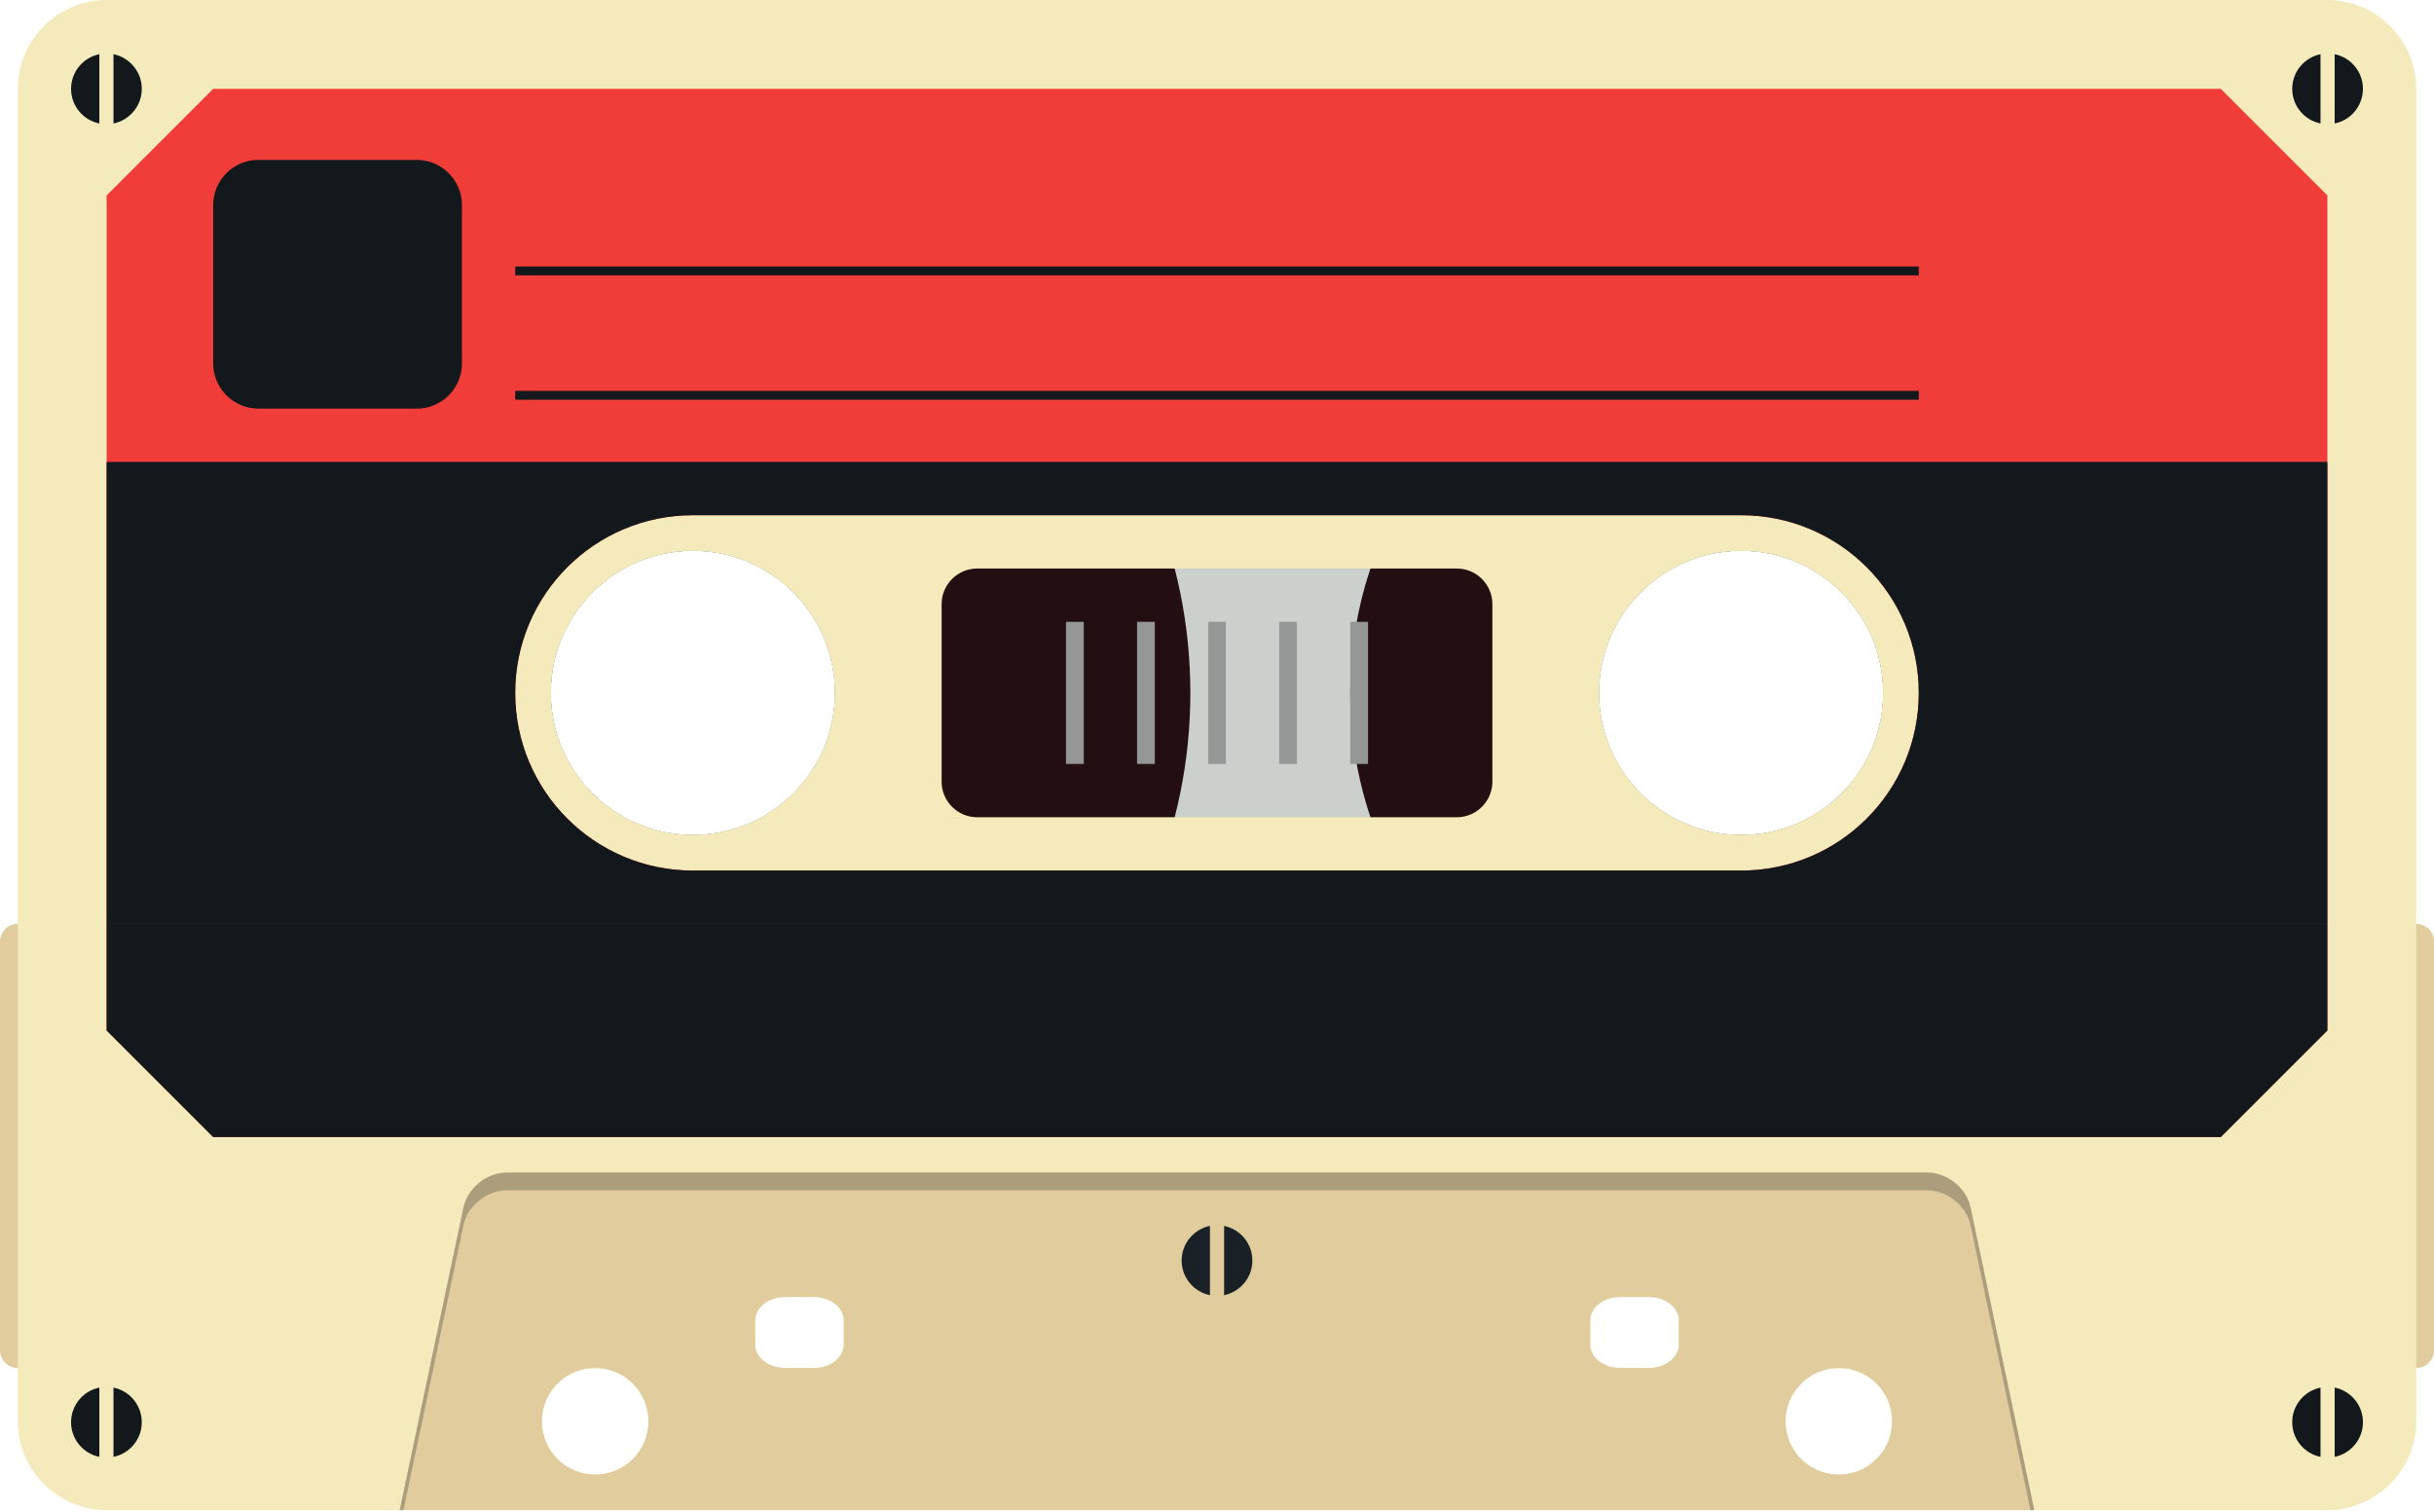 <svg width="330" height="205" viewBox="0 0 330 205" fill="none" xmlns="http://www.w3.org/2000/svg">
<path d="M327.625 125.255H2.375C1.069 125.255 0 126.342 0 127.664V183.065C0 184.393 1.069 185.474 2.375 185.474H106.388C104.172 185.474 102.372 184.041 102.372 182.266V179.052C102.372 177.28 104.172 175.839 106.388 175.839H110.403C112.619 175.839 114.418 177.28 114.418 179.052V182.266C114.418 184.041 112.619 185.474 110.403 185.474H219.597C217.383 185.474 215.584 184.041 215.584 182.266V179.052C215.584 177.28 217.383 175.839 219.597 175.839H223.615C225.831 175.839 227.63 177.28 227.63 179.052V182.266C227.63 184.041 225.831 185.474 223.615 185.474H327.625C328.931 185.474 330 184.393 330 183.065V127.664C330 126.342 328.931 125.255 327.625 125.255Z" fill="#E1CC9D"/>
<path d="M236.058 113.211C225.419 113.211 216.788 104.583 216.788 93.941C216.788 83.299 225.419 74.671 236.058 74.671C246.703 74.671 255.328 83.299 255.328 93.941C255.328 104.583 246.703 113.211 236.058 113.211ZM93.942 113.211C83.302 113.211 74.671 104.583 74.671 93.941C74.671 83.299 83.302 74.671 93.942 74.671C104.586 74.671 113.212 83.299 113.212 93.941C113.212 104.583 104.586 113.211 93.942 113.211ZM315.588 7.226H14.416C11.777 7.226 9.635 9.418 9.635 12.125V151.677C9.635 154.377 11.777 156.569 14.416 156.569H315.588C318.228 156.569 320.367 154.377 320.367 151.677V12.125C320.367 9.418 318.228 7.226 315.588 7.226Z" fill="#CBD0CD"/>
<path d="M236.058 113.211C225.416 113.211 216.788 104.583 216.788 93.941C216.788 83.299 225.416 74.671 236.058 74.671C246.7 74.671 255.328 83.299 255.328 93.941C255.328 104.583 246.7 113.211 236.058 113.211ZM236.058 40.948C206.794 40.948 183.066 64.675 183.066 93.941C183.066 123.21 206.794 146.934 236.058 146.934C265.33 146.934 289.051 123.21 289.051 93.941C289.051 64.675 265.33 40.948 236.058 40.948Z" fill="#230F11"/>
<path d="M93.942 113.211C83.302 113.211 74.674 104.587 74.674 93.941C74.674 83.299 83.302 74.671 93.942 74.671C104.586 74.671 113.212 83.299 113.212 93.941C113.212 104.587 104.586 113.211 93.942 113.211ZM93.942 26.496C56.695 26.496 26.499 56.695 26.499 93.941C26.499 131.193 56.695 161.386 93.942 161.386C131.191 161.386 161.387 131.193 161.387 93.941C161.387 56.695 131.191 26.496 93.942 26.496Z" fill="#230F11"/>
<path d="M249.307 199.927C245.315 199.927 242.08 196.69 242.08 192.701C242.08 188.712 245.315 185.474 249.307 185.474C253.298 185.474 256.533 188.712 256.533 192.701C256.533 196.69 253.298 199.927 249.307 199.927ZM216.788 93.942C216.788 83.3 225.419 74.671 236.061 74.671C246.7 74.671 255.329 83.3 255.329 93.942C255.329 104.583 246.7 113.212 236.061 113.212C225.419 113.212 216.788 104.583 216.788 93.942ZM227.63 182.266C227.63 184.041 225.831 185.474 223.615 185.474H219.597C217.383 185.474 215.584 184.041 215.584 182.266V179.053C215.584 177.28 217.383 175.839 219.597 175.839H223.615C225.831 175.839 227.63 177.28 227.63 179.053V182.266ZM207.153 118.029H122.849V69.854H207.153V118.029ZM114.419 182.266C114.419 184.041 112.619 185.474 110.403 185.474H106.388C104.172 185.474 102.372 184.041 102.372 182.266V179.053C102.372 177.28 104.172 175.839 106.388 175.839H110.403C112.619 175.839 114.419 177.28 114.419 179.053V182.266ZM74.674 93.942C74.674 83.3 83.302 74.671 93.942 74.671C104.584 74.671 113.212 83.3 113.212 93.942C113.212 104.583 104.584 113.212 93.942 113.212C83.302 113.212 74.674 104.583 74.674 93.942ZM80.694 199.927C76.702 199.927 73.467 196.69 73.467 192.701C73.467 188.712 76.702 185.474 80.694 185.474C84.685 185.474 87.92 188.712 87.92 192.701C87.92 196.69 84.685 199.927 80.694 199.927ZM315.55 9.4543e-05H14.453C7.831 9.4543e-05 2.409 5.42 2.409 12.044V192.701C2.409 199.325 7.831 204.744 14.453 204.744H315.55C322.174 204.744 327.591 199.325 327.591 192.701V12.044C327.591 5.42 322.174 9.4543e-05 315.55 9.4543e-05Z" fill="#F4EABB"/>
<path d="M15.387 7.349V16.741C17.574 16.298 19.222 14.364 19.222 12.044C19.222 9.725 17.574 7.793 15.387 7.349ZM9.635 12.044C9.635 14.364 11.283 16.298 13.47 16.741V7.349C11.283 7.793 9.635 9.725 9.635 12.044Z" fill="#12181C"/>
<path d="M316.533 7.349V16.741C318.72 16.298 320.365 14.364 320.365 12.044C320.365 9.725 318.72 7.793 316.533 7.349ZM310.778 12.044C310.778 14.364 312.426 16.298 314.613 16.741V7.349C312.426 7.793 310.778 9.725 310.778 12.044Z" fill="#12181C"/>
<path d="M15.387 188.129V197.518C17.574 197.078 19.222 195.143 19.222 192.824C19.222 190.504 17.574 188.57 15.387 188.129ZM9.635 192.824C9.635 195.143 11.283 197.078 13.47 197.518V188.129C11.283 188.57 9.635 190.504 9.635 192.824Z" fill="#12181C"/>
<path d="M316.533 188.129V197.518C318.72 197.078 320.365 195.143 320.365 192.824C320.365 190.504 318.72 188.57 316.533 188.129ZM310.778 192.824C310.778 195.143 312.426 197.078 314.613 197.518V188.129C312.426 188.57 310.778 190.504 310.778 192.824Z" fill="#12181C"/>
<path d="M249.307 199.927C245.315 199.927 242.08 196.69 242.08 192.701C242.08 188.712 245.315 185.474 249.307 185.474C253.298 185.474 256.533 188.712 256.533 192.701C256.533 196.69 253.298 199.927 249.307 199.927ZM227.63 182.266C227.63 184.041 225.831 185.474 223.615 185.474H219.597C217.383 185.474 215.584 184.041 215.584 182.266V179.053C215.584 177.28 217.383 175.839 219.597 175.839H223.615C225.831 175.839 227.63 177.28 227.63 179.053V182.266ZM114.418 182.266C114.418 184.041 112.619 185.474 110.403 185.474H106.388C104.172 185.474 102.372 184.041 102.372 182.266V179.053C102.372 177.28 104.172 175.839 106.388 175.839H110.403C112.619 175.839 114.418 177.28 114.418 179.053V182.266ZM80.693 199.927C76.702 199.927 73.467 196.69 73.467 192.701C73.467 188.712 76.702 185.474 80.693 185.474C84.685 185.474 87.92 188.712 87.92 192.701C87.92 196.69 84.685 199.927 80.693 199.927ZM267.163 163.692C266.616 161.101 264 158.978 261.353 158.978H68.652C66.002 158.978 63.386 161.101 62.84 163.692L54.197 204.744H275.805L267.163 163.692Z" fill="#E1CC9D"/>
<path d="M275.805 204.744H275.295L267.163 166.101C266.616 163.51 264 161.387 261.353 161.387H68.652C66.002 161.387 63.386 163.51 62.84 166.101L54.705 204.744H54.197L62.84 163.692C63.386 161.101 66.002 158.978 68.652 158.978H261.353C264 158.978 266.616 161.101 267.163 163.692L275.805 204.744Z" fill="#AC9E7D"/>
<path d="M165.961 166.205V175.602C168.148 175.154 169.796 173.219 169.796 170.902C169.796 168.587 168.148 166.652 165.961 166.205ZM160.206 170.902C160.206 173.219 161.854 175.154 164.041 175.602V166.205C161.854 166.652 160.206 168.587 160.206 170.902Z" fill="#192126"/>
<path d="M93.942 113.211C83.302 113.211 74.671 104.583 74.671 93.941C74.671 83.299 83.302 74.671 93.942 74.671C104.583 74.671 113.212 83.299 113.212 93.941C113.212 104.583 104.583 113.211 93.942 113.211ZM93.942 62.627C76.649 62.627 62.628 76.649 62.628 93.941C62.628 111.236 76.649 125.255 93.942 125.255C111.236 125.255 125.255 111.236 125.255 93.941C125.255 76.649 111.236 62.627 93.942 62.627Z" fill="#C9D2C9"/>
<path d="M96.35 120.438C96.35 121.77 95.274 122.846 93.942 122.846C92.612 122.846 91.533 121.77 91.533 120.438C91.533 119.108 92.612 118.029 93.942 118.029C95.274 118.029 96.35 119.108 96.35 120.438Z" fill="#0C0F11"/>
<path d="M96.35 67.445C96.35 68.778 95.274 69.854 93.942 69.854C92.612 69.854 91.533 68.778 91.533 67.445C91.533 66.116 92.612 65.037 93.942 65.037C95.274 65.037 96.35 66.116 96.35 67.445Z" fill="#0C0F11"/>
<path d="M67.445 96.35C66.116 96.35 65.037 95.274 65.037 93.941C65.037 92.612 66.116 91.533 67.445 91.533C68.777 91.533 69.854 92.612 69.854 93.941C69.854 95.274 68.777 96.35 67.445 96.35Z" fill="#0C0F11"/>
<path d="M120.438 96.35C119.108 96.35 118.029 95.274 118.029 93.941C118.029 92.612 119.108 91.533 120.438 91.533C121.77 91.533 122.847 92.612 122.847 93.941C122.847 95.274 121.77 96.35 120.438 96.35Z" fill="#0C0F11"/>
<path d="M76.909 114.385C75.972 115.324 74.445 115.324 73.503 114.385C72.564 113.443 72.564 111.913 73.503 110.979C74.445 110.037 75.972 110.037 76.909 110.979C77.851 111.913 77.851 113.443 76.909 114.385Z" fill="#0C0F11"/>
<path d="M114.382 76.912C113.441 77.853 111.913 77.853 110.976 76.912C110.035 75.97 110.035 74.447 110.976 73.505C111.913 72.564 113.441 72.564 114.382 73.505C115.322 74.447 115.322 75.97 114.382 76.912Z" fill="#0C0F11"/>
<path d="M73.503 76.912C72.564 75.97 72.564 74.447 73.503 73.505C74.445 72.564 75.972 72.564 76.909 73.505C77.851 74.447 77.851 75.97 76.909 76.912C75.972 77.853 74.445 77.853 73.503 76.912Z" fill="#0C0F11"/>
<path d="M110.976 114.385C110.035 113.443 110.035 111.913 110.976 110.979C111.913 110.037 113.441 110.037 114.382 110.979C115.322 111.913 115.322 113.443 114.382 114.385C113.441 115.324 111.913 115.324 110.976 114.385Z" fill="#0C0F11"/>
<path d="M70.41 106.359C69.182 106.87 67.77 106.287 67.26 105.061C66.749 103.833 67.33 102.42 68.556 101.912C69.784 101.399 71.196 101.977 71.709 103.206C72.219 104.435 71.639 105.846 70.41 106.359Z" fill="#0C0F11"/>
<path d="M119.33 85.978C118.101 86.486 116.69 85.906 116.177 84.68C115.666 83.451 116.247 82.04 117.475 81.527C118.704 81.019 120.115 81.596 120.626 82.825C121.136 84.053 120.556 85.466 119.33 85.978Z" fill="#0C0F11"/>
<path d="M81.527 70.411C81.016 69.182 81.597 67.771 82.825 67.263C84.054 66.749 85.465 67.328 85.976 68.555C86.487 69.784 85.908 71.196 84.68 71.709C83.451 72.222 82.04 71.639 81.527 70.411Z" fill="#0C0F11"/>
<path d="M101.91 119.328C101.399 118.102 101.977 116.69 103.206 116.178C104.434 115.668 105.846 116.247 106.359 117.475C106.869 118.704 106.286 120.115 105.06 120.626C103.832 121.134 102.42 120.557 101.91 119.328Z" fill="#0C0F11"/>
<path d="M68.524 86.082C67.296 85.579 66.708 84.167 67.216 82.938C67.722 81.705 69.131 81.122 70.357 81.626C71.588 82.134 72.174 83.541 71.668 84.774C71.162 86 69.753 86.59 68.524 86.082Z" fill="#0C0F11"/>
<path d="M117.526 106.26C116.297 105.752 115.712 104.345 116.218 103.116C116.724 101.883 118.13 101.3 119.361 101.804C120.59 102.312 121.177 103.718 120.669 104.952C120.163 106.178 118.754 106.768 117.526 106.26Z" fill="#0C0F11"/>
<path d="M101.804 68.525C102.31 67.296 103.719 66.708 104.95 67.216C106.181 67.725 106.766 69.131 106.26 70.357C105.752 71.591 104.345 72.179 103.114 71.67C101.883 71.162 101.298 69.755 101.804 68.525Z" fill="#0C0F11"/>
<path d="M81.626 117.526C82.134 116.3 83.541 115.71 84.772 116.218C86.002 116.721 86.588 118.133 86.082 119.362C85.576 120.591 84.167 121.178 82.936 120.67C81.705 120.166 81.12 118.755 81.626 117.526Z" fill="#0C0F11"/>
<path d="M236.058 113.211C225.419 113.211 216.788 104.583 216.788 93.941C216.788 83.299 225.419 74.671 236.058 74.671C246.7 74.671 255.328 83.299 255.328 93.941C255.328 104.583 246.7 113.211 236.058 113.211ZM236.058 62.627C218.766 62.627 204.745 76.649 204.745 93.941C204.745 111.236 218.766 125.255 236.058 125.255C253.353 125.255 267.372 111.236 267.372 93.941C267.372 76.649 253.353 62.627 236.058 62.627Z" fill="#C9D2C9"/>
<path d="M238.467 120.438C238.467 121.77 237.39 122.846 236.058 122.846C234.729 122.846 233.649 121.77 233.649 120.438C233.649 119.108 234.729 118.029 236.058 118.029C237.39 118.029 238.467 119.108 238.467 120.438Z" fill="#0C0F11"/>
<path d="M238.467 67.445C238.467 68.778 237.39 69.854 236.058 69.854C234.729 69.854 233.649 68.778 233.649 67.445C233.649 66.116 234.729 65.037 236.058 65.037C237.39 65.037 238.467 66.116 238.467 67.445Z" fill="#0C0F11"/>
<path d="M209.562 96.35C208.232 96.35 207.153 95.274 207.153 93.941C207.153 92.612 208.232 91.533 209.562 91.533C210.894 91.533 211.971 92.612 211.971 93.941C211.971 95.274 210.894 96.35 209.562 96.35Z" fill="#0C0F11"/>
<path d="M262.555 96.35C261.225 96.35 260.146 95.274 260.146 93.941C260.146 92.612 261.225 91.533 262.555 91.533C263.887 91.533 264.964 92.612 264.964 93.941C264.964 95.274 263.887 96.35 262.555 96.35Z" fill="#0C0F11"/>
<path d="M219.026 114.385C218.089 115.324 216.562 115.324 215.62 114.385C214.681 113.443 214.681 111.913 215.62 110.979C216.562 110.037 218.089 110.037 219.026 110.979C219.968 111.913 219.968 113.443 219.026 114.385Z" fill="#0C0F11"/>
<path d="M256.499 76.912C255.557 77.853 254.03 77.853 253.093 76.912C252.151 75.97 252.151 74.447 253.093 73.505C254.03 72.564 255.557 72.564 256.499 73.505C257.439 74.447 257.439 75.97 256.499 76.912Z" fill="#0C0F11"/>
<path d="M215.62 76.912C214.681 75.97 214.681 74.447 215.62 73.505C216.562 72.564 218.089 72.564 219.026 73.505C219.968 74.447 219.968 75.97 219.026 76.912C218.089 77.853 216.562 77.853 215.62 76.912Z" fill="#0C0F11"/>
<path d="M253.093 114.385C252.151 113.443 252.151 111.913 253.093 110.979C254.03 110.037 255.557 110.037 256.499 110.979C257.439 111.913 257.439 113.443 256.499 114.385C255.557 115.324 254.03 115.324 253.093 114.385Z" fill="#0C0F11"/>
<path d="M212.527 106.359C211.299 106.87 209.887 106.287 209.377 105.061C208.866 103.833 209.446 102.42 210.672 101.912C211.901 101.399 213.312 101.977 213.826 103.206C214.336 104.435 213.756 105.846 212.527 106.359Z" fill="#0C0F11"/>
<path d="M261.447 85.978C260.218 86.486 258.807 85.906 258.294 84.68C257.783 83.451 258.364 82.04 259.592 81.527C260.821 81.019 262.232 81.596 262.743 82.825C263.253 84.053 262.673 85.466 261.447 85.978Z" fill="#0C0F11"/>
<path d="M223.644 70.411C223.133 69.182 223.714 67.771 224.942 67.263C226.171 66.749 227.582 67.328 228.093 68.555C228.603 69.784 228.025 71.196 226.797 71.709C225.568 72.222 224.157 71.639 223.644 70.411Z" fill="#0C0F11"/>
<path d="M244.027 119.328C243.516 118.102 244.094 116.69 245.322 116.178C246.551 115.668 247.962 116.247 248.476 117.475C248.986 118.704 248.403 120.115 247.177 120.626C245.949 121.134 244.537 120.557 244.027 119.328Z" fill="#0C0F11"/>
<path d="M210.641 86.082C209.413 85.579 208.825 84.167 209.333 82.938C209.839 81.705 211.248 81.122 212.474 81.626C213.705 82.134 214.291 83.541 213.785 84.774C213.279 86 211.87 86.59 210.641 86.082Z" fill="#0C0F11"/>
<path d="M259.643 106.26C258.414 105.752 257.829 104.345 258.335 103.116C258.841 101.883 260.247 101.3 261.478 101.804C262.707 102.312 263.294 103.718 262.786 104.952C262.28 106.178 260.871 106.768 259.643 106.26Z" fill="#0C0F11"/>
<path d="M243.921 68.525C244.426 67.296 245.836 66.708 247.066 67.216C248.297 67.725 248.883 69.131 248.377 70.357C247.869 71.591 246.462 72.179 245.231 71.67C244 71.162 243.415 69.755 243.921 68.525Z" fill="#0C0F11"/>
<path d="M223.742 117.526C224.251 116.3 225.657 115.71 226.888 116.218C228.119 116.721 228.704 118.133 228.199 119.362C227.693 120.591 226.284 121.178 225.053 120.67C223.822 120.166 223.237 118.755 223.742 117.526Z" fill="#0C0F11"/>
<path d="M93.942 72.263C105.916 72.263 115.62 81.97 115.62 93.941C115.62 105.916 105.916 115.62 93.942 115.62C81.97 115.62 72.263 105.916 72.263 93.941C72.263 81.97 81.97 72.263 93.942 72.263ZM125.255 74.671H204.745V113.211H125.255V74.671ZM236.058 72.263C248.032 72.263 257.737 81.97 257.737 93.941C257.737 105.916 248.032 115.62 236.058 115.62C224.087 115.62 214.38 105.916 214.38 93.941C214.38 81.97 224.087 72.263 236.058 72.263ZM28.905 154.16H301.095L315.547 139.708V26.496L301.095 12.044H28.905L14.453 26.496V139.708L28.905 154.16Z" fill="#F03D3A"/>
<path d="M236.058 113.212C225.419 113.212 216.788 104.583 216.788 93.942C216.788 83.3 225.419 74.671 236.058 74.671C246.703 74.671 255.328 83.3 255.328 93.942C255.328 104.583 246.703 113.212 236.058 113.212ZM202.336 105.985C202.336 108.635 200.168 110.803 197.518 110.803H132.482C129.835 110.803 127.664 108.635 127.664 105.985V81.898C127.664 79.251 129.835 77.08 132.482 77.08H197.518C200.168 77.08 202.336 79.251 202.336 81.898V105.985ZM93.942 113.212C83.302 113.212 74.671 104.583 74.671 93.942C74.671 83.3 83.302 74.671 93.942 74.671C104.583 74.671 113.212 83.3 113.212 93.942C113.212 104.583 104.583 113.212 93.942 113.212ZM236.058 69.854H93.942C80.638 69.854 69.854 80.638 69.854 93.942C69.854 107.248 80.638 118.029 93.942 118.029H236.058C249.364 118.029 260.146 107.248 260.146 93.942C260.146 80.638 249.364 69.854 236.058 69.854Z" fill="#F4EABB"/>
<path d="M236.058 118.029H93.942C80.638 118.029 69.854 107.248 69.854 93.941C69.854 80.638 80.638 69.854 93.942 69.854H236.058C249.364 69.854 260.146 80.638 260.146 93.941C260.146 107.248 249.364 118.029 236.058 118.029ZM14.455 62.627V125.255H315.547V62.627H14.455Z" fill="#12181C"/>
<path d="M146.934 103.577H144.526V84.307H146.934V103.577Z" fill="#949796"/>
<path d="M156.569 103.577H154.161V84.307H156.569V103.577Z" fill="#949796"/>
<path d="M166.204 103.577H163.796V84.307H166.204V103.577Z" fill="#949796"/>
<path d="M175.839 103.577H173.431V84.307H175.839V103.577Z" fill="#949796"/>
<path d="M185.474 103.577H183.066V84.307H185.474V103.577Z" fill="#949796"/>
<path d="M301.095 154.16H28.905L14.453 139.708V125.255H315.547V139.708L301.095 154.16Z" fill="#12181C"/>
<path d="M260.146 54.197H69.854V52.993H260.146V54.197Z" fill="#12181C"/>
<path d="M260.146 37.335H69.854V36.131H260.146V37.335Z" fill="#12181C"/>
<path d="M62.628 49.271C62.628 52.656 59.882 55.401 56.498 55.401H35.038C31.651 55.401 28.905 52.656 28.905 49.271V27.809C28.905 24.422 31.651 21.679 35.038 21.679H56.498C59.882 21.679 62.628 24.422 62.628 27.809V49.271Z" fill="#12181C"/>
</svg>
